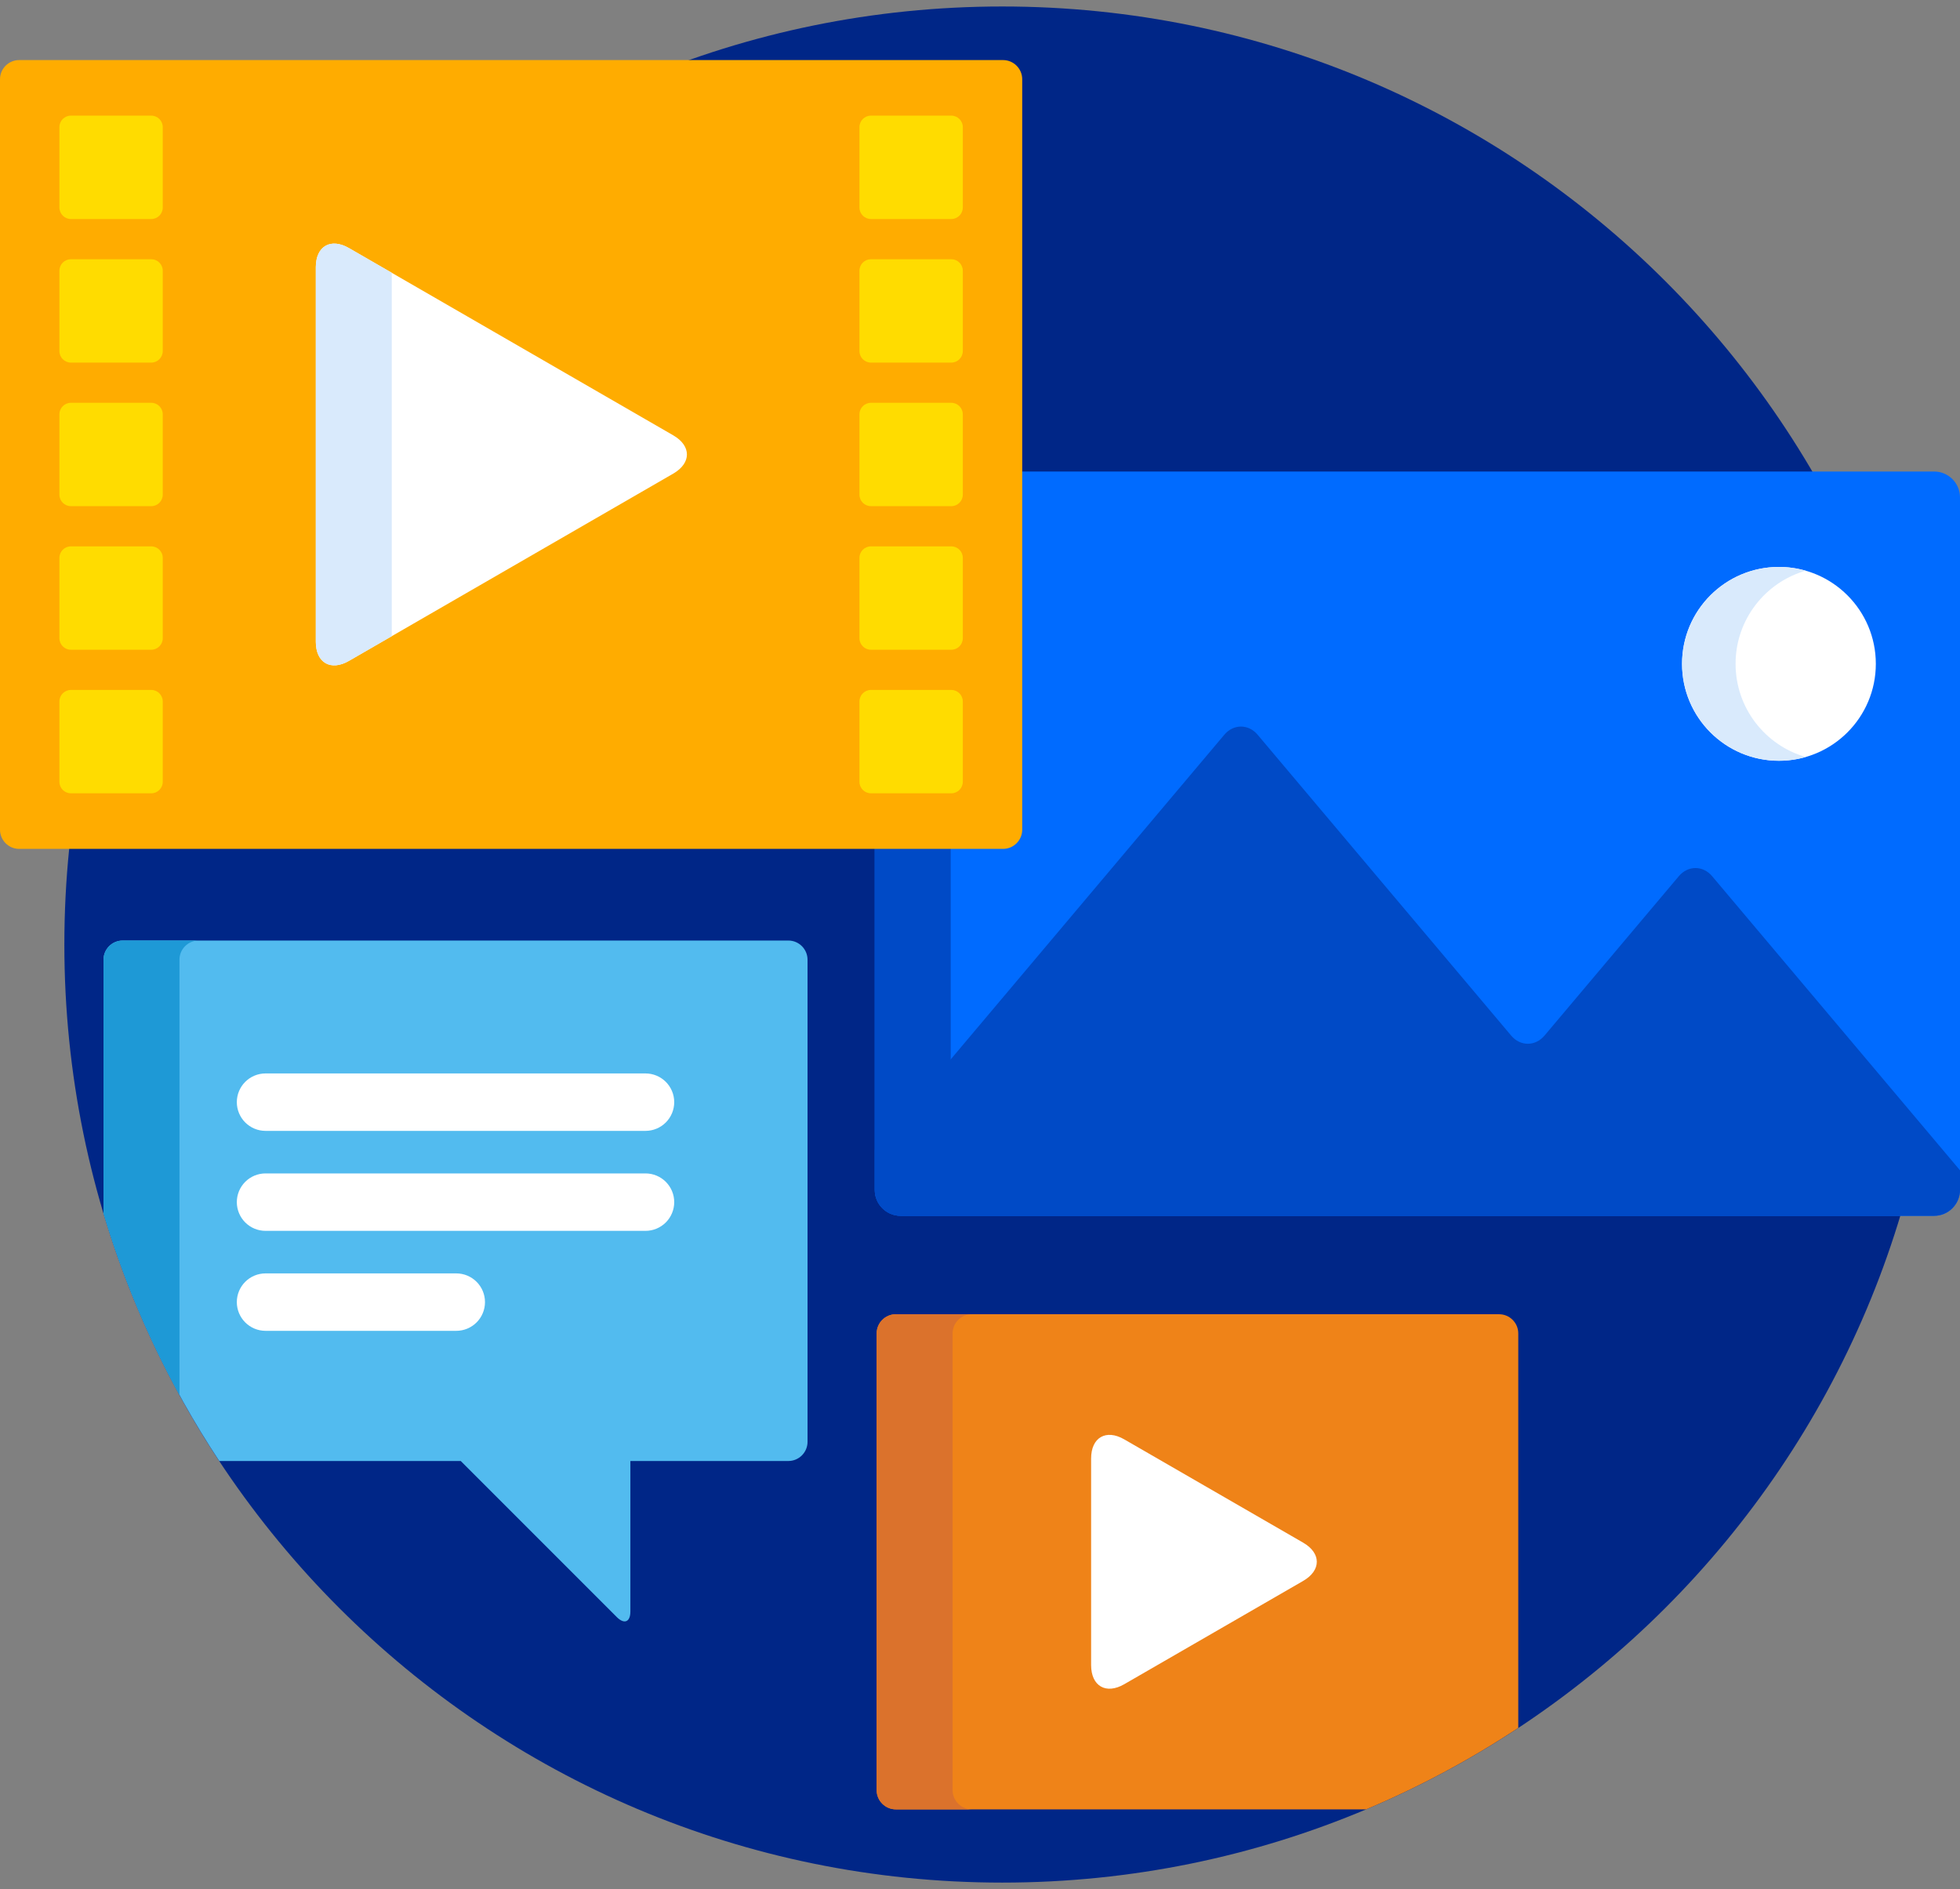 <svg width="110" height="106" viewBox="0 0 110 106" fill="none" xmlns="http://www.w3.org/2000/svg">
<rect x="0" y="0" width="110" height="106" fill="#808080" stroke="none"/>
<path d="M56.248 105.637C85.319 105.637 108.885 82.071 108.885 53C108.885 23.93 85.319 0.364 56.248 0.364C27.178 0.364 3.612 23.93 3.612 53C3.612 82.071 27.178 105.637 56.248 105.637Z" fill="#002687"/>
<path d="M108.549 26.458H57.154V46.343C57.154 46.934 56.67 47.418 56.08 47.418H49.093V66.772C49.093 67.57 49.745 68.222 50.543 68.222H108.549C109.347 68.222 110 67.569 110 66.772V27.908C110 27.11 109.347 26.458 108.549 26.458Z" fill="#006BFF"/>
<path d="M53.356 66.772V47.417H49.093V66.772C49.093 67.57 49.746 68.222 50.543 68.222H54.806C54.009 68.222 53.356 67.57 53.356 66.772Z" fill="#004AC6"/>
<path d="M96.089 49.165C95.575 48.555 94.734 48.555 94.22 49.165L86.681 58.11C86.166 58.72 85.325 58.72 84.811 58.11L70.581 41.228C70.067 40.617 69.226 40.617 68.711 41.228L49.093 64.502V66.772C49.093 67.57 49.746 68.222 50.543 68.222H108.55C109.347 68.222 110 67.569 110 66.772V65.668L96.089 49.165Z" fill="#004AC6"/>
<path d="M99.838 42.688C102.841 42.688 105.276 40.253 105.276 37.25C105.276 34.246 102.841 31.812 99.838 31.812C96.834 31.812 94.4 34.246 94.4 37.25C94.4 40.253 96.834 42.688 99.838 42.688Z" fill="white"/>
<path d="M97.405 37.25C97.405 34.767 99.068 32.675 101.341 32.023C100.852 31.883 100.347 31.811 99.839 31.811C96.835 31.811 94.401 34.246 94.401 37.25C94.401 40.253 96.835 42.688 99.839 42.688C100.347 42.688 100.852 42.617 101.341 42.476C99.068 41.824 97.405 39.732 97.405 37.25Z" fill="#D9EAFC"/>
<path d="M57.369 46.558C57.369 47.149 56.885 47.633 56.294 47.633H1.074C0.483 47.633 0 47.149 0 46.558V4.445C0 3.854 0.483 3.371 1.074 3.371H56.294C56.885 3.371 57.369 3.854 57.369 4.445V46.558Z" fill="#FFAC00"/>
<path d="M17.724 14.994C17.724 13.812 18.561 13.329 19.584 13.92L37.784 24.427C38.808 25.018 38.808 25.985 37.784 26.576L19.584 37.084C18.561 37.675 17.724 37.191 17.724 36.01V14.994Z" fill="white"/>
<path d="M21.987 15.307L19.584 13.92C18.561 13.329 17.724 13.812 17.724 14.994V36.01C17.724 37.191 18.561 37.675 19.584 37.084L21.987 35.697V15.307Z" fill="#D9EAFC"/>
<path d="M54.035 11.645C54.035 12 53.745 12.29 53.39 12.29H48.879C48.524 12.29 48.234 12 48.234 11.645V7.134C48.234 6.779 48.524 6.489 48.879 6.489H53.39C53.745 6.489 54.035 6.779 54.035 7.134V11.645ZM54.035 19.701C54.035 20.056 53.745 20.346 53.39 20.346H48.879C48.524 20.346 48.234 20.056 48.234 19.701V15.19C48.234 14.835 48.524 14.546 48.879 14.546H53.39C53.745 14.546 54.035 14.835 54.035 15.19V19.701ZM54.035 27.758C54.035 28.112 53.745 28.402 53.39 28.402H48.879C48.524 28.402 48.234 28.112 48.234 27.758V23.246C48.234 22.892 48.524 22.602 48.879 22.602H53.39C53.745 22.602 54.035 22.892 54.035 23.246V27.758ZM54.035 35.814C54.035 36.168 53.745 36.458 53.39 36.458H48.879C48.524 36.458 48.234 36.168 48.234 35.814V31.302C48.234 30.948 48.524 30.658 48.879 30.658H53.39C53.745 30.658 54.035 30.948 54.035 31.302V35.814ZM54.035 43.87C54.035 44.224 53.745 44.514 53.39 44.514H48.879C48.524 44.514 48.234 44.224 48.234 43.87V39.359C48.234 39.004 48.524 38.714 48.879 38.714H53.39C53.745 38.714 54.035 39.004 54.035 39.359V43.87ZM9.134 11.645C9.134 12 8.844 12.29 8.49 12.29H3.979C3.624 12.29 3.334 12 3.334 11.645V7.134C3.334 6.779 3.624 6.489 3.979 6.489H8.49C8.844 6.489 9.134 6.779 9.134 7.134V11.645ZM9.134 19.701C9.134 20.056 8.844 20.346 8.49 20.346H3.979C3.624 20.346 3.334 20.056 3.334 19.701V15.19C3.334 14.835 3.624 14.546 3.979 14.546H8.49C8.844 14.546 9.134 14.835 9.134 15.19V19.701ZM9.134 27.758C9.134 28.112 8.844 28.402 8.49 28.402H3.979C3.624 28.402 3.334 28.112 3.334 27.758V23.246C3.334 22.892 3.624 22.602 3.979 22.602H8.49C8.844 22.602 9.134 22.892 9.134 23.246V27.758ZM9.134 35.814C9.134 36.168 8.844 36.458 8.49 36.458H3.979C3.624 36.458 3.334 36.168 3.334 35.814V31.302C3.334 30.948 3.624 30.658 3.979 30.658H8.49C8.844 30.658 9.134 30.948 9.134 31.302V35.814ZM9.134 43.87C9.134 44.224 8.844 44.514 8.49 44.514H3.979C3.624 44.514 3.334 44.224 3.334 43.87V39.359C3.334 39.004 3.624 38.714 3.979 38.714H8.49C8.844 38.714 9.134 39.004 9.134 39.359V43.87Z" fill="#FFDC00"/>
<path d="M44.246 52.776H6.884C6.293 52.776 5.809 53.259 5.809 53.85V68.082C7.281 73.008 9.47 77.691 12.306 81.98H25.858L34.618 90.74C35.036 91.158 35.378 91.016 35.378 90.426V81.98H44.246C44.837 81.98 45.321 81.496 45.321 80.905V53.85C45.32 53.259 44.837 52.776 44.246 52.776Z" fill="#52BBEF"/>
<path d="M10.072 53.85C10.072 53.259 10.556 52.776 11.146 52.776H6.884C6.293 52.776 5.809 53.259 5.809 53.85V68.082C6.867 71.62 8.296 75.036 10.072 78.273V53.85Z" fill="#1E99D6"/>
<path d="M36.227 63.456H14.902C14.475 63.456 14.065 63.286 13.763 62.984C13.461 62.682 13.291 62.272 13.291 61.844C13.291 61.417 13.461 61.007 13.763 60.705C14.065 60.403 14.475 60.233 14.902 60.233H36.227C36.654 60.233 37.064 60.403 37.367 60.705C37.669 61.007 37.839 61.417 37.839 61.844C37.839 62.272 37.669 62.682 37.367 62.984C37.064 63.286 36.654 63.456 36.227 63.456ZM36.227 69.066H14.902C14.475 69.066 14.065 68.896 13.763 68.594C13.461 68.292 13.291 67.882 13.291 67.454C13.291 67.027 13.461 66.617 13.763 66.315C14.065 66.013 14.475 65.843 14.902 65.843H36.227C36.654 65.843 37.064 66.013 37.367 66.315C37.669 66.617 37.839 67.027 37.839 67.454C37.839 67.882 37.669 68.292 37.367 68.594C37.064 68.896 36.654 69.066 36.227 69.066ZM25.607 74.676H14.902C14.475 74.676 14.065 74.506 13.763 74.204C13.461 73.901 13.291 73.492 13.291 73.064C13.291 72.637 13.461 72.227 13.763 71.925C14.065 71.623 14.475 71.453 14.902 71.453H25.607C26.035 71.453 26.444 71.623 26.747 71.925C27.049 72.227 27.219 72.637 27.219 73.064C27.219 73.492 27.049 73.901 26.747 74.204C26.444 74.506 26.035 74.676 25.607 74.676Z" fill="white"/>
<path d="M84.135 73.745H50.274C49.684 73.745 49.2 74.228 49.2 74.819V100.453C49.2 101.044 49.684 101.527 50.274 101.527H76.673C79.653 100.27 82.511 98.74 85.209 96.957V74.819C85.209 74.228 84.726 73.745 84.135 73.745Z" fill="#EF8318"/>
<path d="M53.463 100.453V74.819C53.463 74.228 53.947 73.745 54.537 73.745H50.274C49.684 73.745 49.2 74.228 49.2 74.819V100.453C49.2 101.044 49.684 101.527 50.274 101.527H54.537C53.947 101.527 53.463 101.043 53.463 100.453Z" fill="#DB722C"/>
<path d="M61.236 81.84C61.236 80.658 62.073 80.175 63.096 80.766L73.135 86.561C74.158 87.152 74.158 88.119 73.135 88.71L63.096 94.505C62.073 95.096 61.236 94.613 61.236 93.431V81.84Z" fill="white"/>
</svg>
